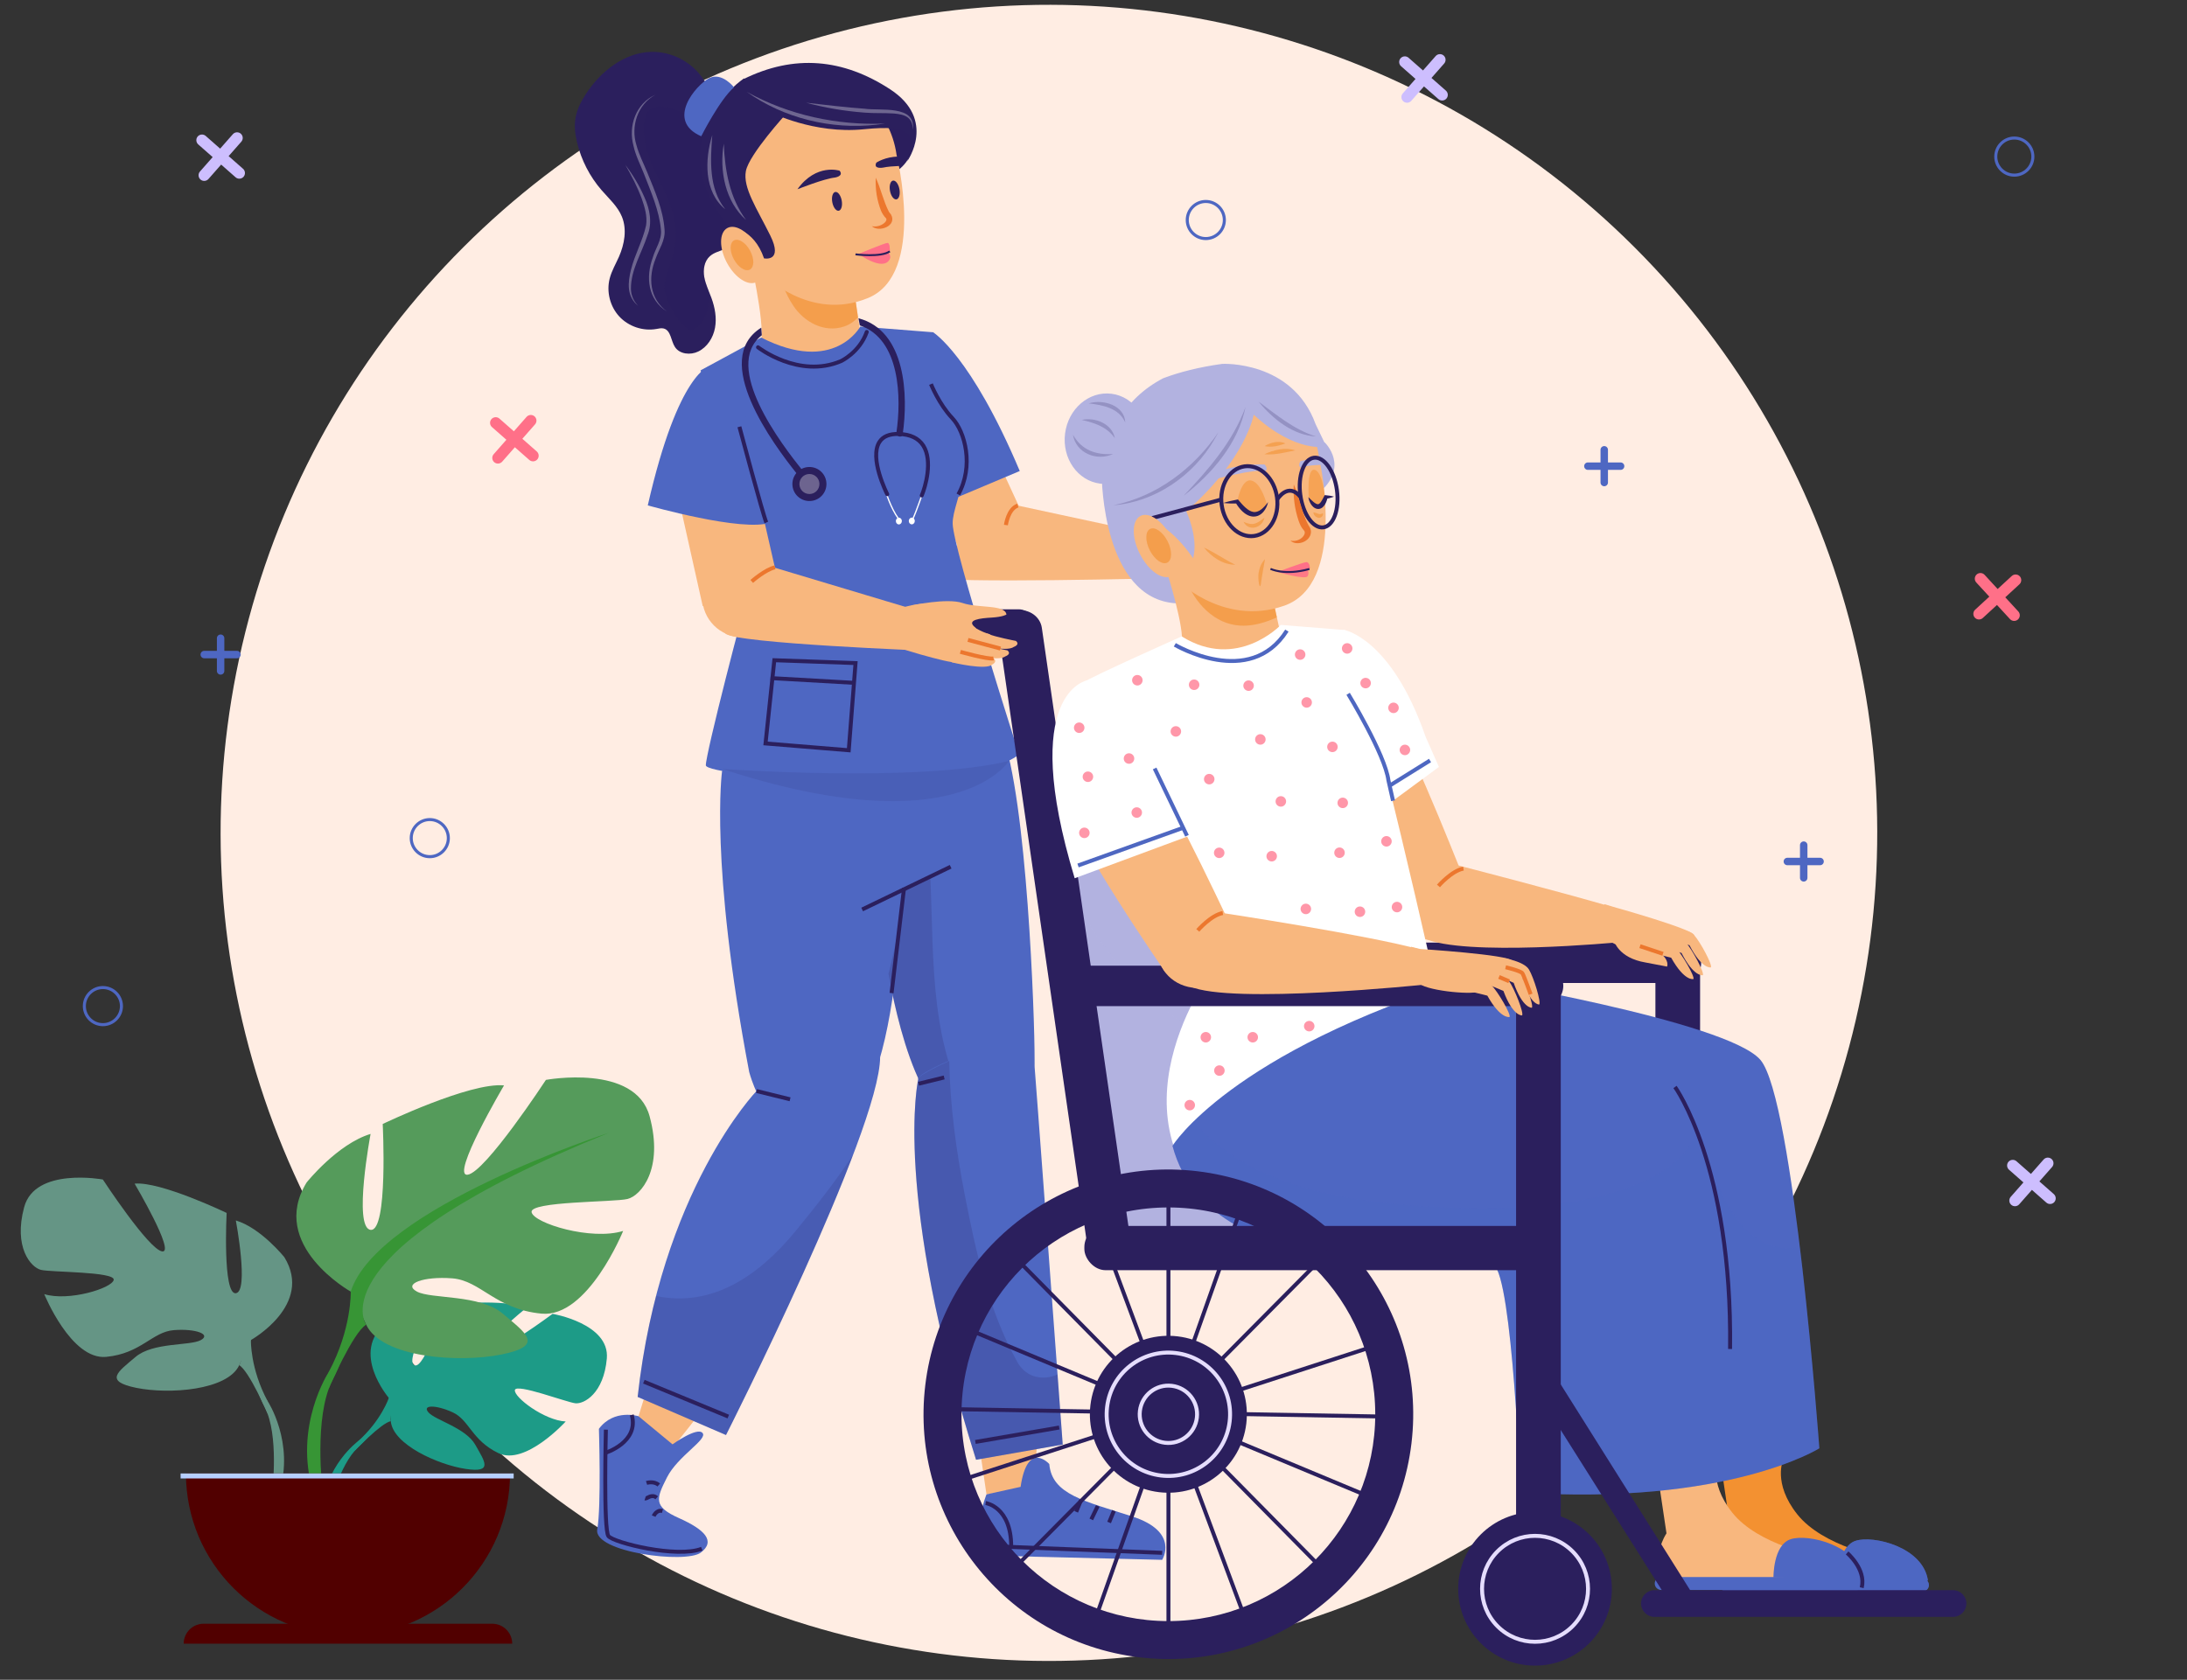 <?xml version="1.0" encoding="UTF-8"?>
<svg xmlns="http://www.w3.org/2000/svg" viewBox="0 0 657.84 505.41">
  <rect x="0" y="0" width="657.84" height="505.41" fill="#333333" stroke="none"/>
  <defs>
    <style>
      .cls-1 {
        fill: #ec772e;
      }

      .cls-2 {
        fill: #379535;
      }

      .cls-3 {
        fill: #559b5b;
      }

      .cls-4 {
        fill: #2b1f5d;
      }

      .cls-5 {
        opacity: .65;
      }

      .cls-5, .cls-6, .cls-7, .cls-8, .cls-9, .cls-10, .cls-11, .cls-12, .cls-13 {
        mix-blend-mode: multiply;
      }

      .cls-5, .cls-10, .cls-14 {
        fill: #4e67c2;
      }

      .cls-6 {
        opacity: .69;
      }

      .cls-6, .cls-15 {
        fill: #b2b2e0;
      }

      .cls-16 {
        fill: #510000;
      }

      .cls-17, .cls-18 {
        fill: #fff;
      }

      .cls-18 {
        opacity: .31;
      }

      .cls-19 {
        fill: #1d9b87;
      }

      .cls-7, .cls-20, .cls-21, .cls-22 {
        fill: #ff7088;
      }

      .cls-7, .cls-23 {
        opacity: .53;
      }

      .cls-24 {
        stroke-width: .59px;
      }

      .cls-24, .cls-25, .cls-26 {
        stroke: #2b1f5d;
      }

      .cls-24, .cls-25, .cls-26, .cls-27, .cls-28, .cls-29 {
        fill: none;
        stroke-miterlimit: 10;
      }

      .cls-30 {
        fill: #ffede3;
      }

      .cls-8 {
        opacity: .18;
      }

      .cls-8, .cls-9, .cls-11, .cls-12, .cls-31, .cls-13 {
        fill: #2b1f5d;
      }

      .cls-32 {
        fill: #659585;
      }

      .cls-9 {
        opacity: .25;
      }

      .cls-10 {
        opacity: .19;
      }

      .cls-33 {
        isolation: isolate;
      }

      .cls-34, .cls-35, .cls-23 {
        fill: #f39131;
      }

      .cls-25, .cls-26, .cls-27, .cls-28, .cls-29 {
        stroke-width: 1.19px;
      }

      .cls-26 {
        stroke-linecap: round;
      }

      .cls-21 {
        opacity: .72;
      }

      .cls-36 {
        fill: #f29031;
      }

      .cls-37 {
        fill: #f8b77e;
      }

      .cls-35 {
        opacity: .63;
      }

      .cls-11 {
        opacity: .15;
      }

      .cls-38 {
        mix-blend-mode: overlay;
      }

      .cls-22 {
        opacity: .86;
      }

      .cls-27 {
        stroke: #4e67c1;
      }

      .cls-39 {
        fill: #b6cfff;
      }

      .cls-40 {
        opacity: .58;
      }

      .cls-28 {
        stroke: #e5ddfd;
      }

      .cls-29 {
        stroke: #ec772e;
      }

      .cls-41 {
        opacity: .32;
      }

      .cls-12 {
        opacity: .35;
      }

      .cls-42 {
        fill: #cdbefe;
      }

      .cls-13 {
        opacity: .11;
      }

      .cls-43 {
        opacity: .22;
      }
    </style>
  </defs>
  <g class="cls-33">
    <g id="Layer_8" data-name="Layer 8">
      <g>
        <circle class="cls-30" cx="315.51" cy="250.6" r="249.15" transform="translate(-84.79 296.5) rotate(-45)"/>
        <path class="cls-14" d="M487.47,139.14h-3.8v-3.8c0-.62-.5-1.12-1.12-1.12s-1.12.5-1.12,1.12v3.8h-3.8c-.62,0-1.12.5-1.12,1.12s.5,1.12,1.12,1.12h3.8v3.8c0,.62.5,1.12,1.12,1.12s1.12-.5,1.12-1.12v-3.8h3.8c.62,0,1.12-.5,1.12-1.12s-.5-1.12-1.12-1.12Z"/>
        <path class="cls-20" d="M607.1,183.98l-3.92-4.26,4.26-3.92c.69-.63.73-1.72.1-2.4-.63-.69-1.72-.73-2.4-.1l-4.26,3.92-3.92-4.26c-.63-.69-1.72-.73-2.4-.1-.69.63-.73,1.72-.1,2.4l3.92,4.26-4.26,3.92c-.69.63-.73,1.72-.1,2.4.63.69,1.72.73,2.4.1l4.26-3.92,3.92,4.26c.63.69,1.72.73,2.4.1.69-.63.73-1.72.1-2.4Z"/>
        <path class="cls-20" d="M161.46,135.84l-4.34-3.82,3.82-4.34c.62-.7.55-1.78-.15-2.4-.7-.62-1.78-.55-2.4.15l-3.82,4.34-4.34-3.82c-.7-.62-1.78-.55-2.4.15s-.55,1.78.15,2.4l4.34,3.82-3.82,4.34c-.62.7-.55,1.78.15,2.4.7.62,1.78.55,2.4-.15l3.82-4.34,4.34,3.82c.7.62,1.78.55,2.4-.15.62-.7.55-1.78-.15-2.4Z"/>
        <path class="cls-42" d="M73.11,50.79l-4.34-3.82,3.82-4.34c.62-.7.55-1.78-.15-2.4-.7-.62-1.78-.55-2.4.15l-3.82,4.34-4.34-3.82c-.7-.62-1.78-.55-2.4.15s-.55,1.78.15,2.4l4.34,3.82-3.82,4.34c-.62.7-.55,1.78.15,2.4.7.62,1.78.55,2.4-.15l3.82-4.34,4.34,3.82c.7.62,1.78.55,2.4-.15s.55-1.78-.15-2.4Z"/>
        <path class="cls-42" d="M434.92,27.27l-4.34-3.82,3.82-4.34c.62-.7.55-1.78-.15-2.4-.7-.62-1.78-.55-2.4.15l-3.82,4.34-4.34-3.82c-.7-.62-1.78-.55-2.4.15-.62.7-.55,1.78.15,2.4l4.34,3.82-3.82,4.34c-.62.7-.55,1.78.15,2.4.7.62,1.78.55,2.4-.15l3.82-4.34,4.34,3.82c.7.62,1.78.55,2.4-.15.62-.7.55-1.78-.15-2.4Z"/>
        <path class="cls-42" d="M617.78,359.29l-4.34-3.82,3.82-4.34c.62-.7.55-1.78-.15-2.4-.7-.62-1.78-.55-2.4.15l-3.82,4.34-4.34-3.82c-.7-.62-1.78-.55-2.4.15-.62.7-.55,1.78.15,2.4l4.34,3.82-3.82,4.34c-.62.7-.55,1.78.15,2.4.7.62,1.78.55,2.4-.15l3.82-4.34,4.34,3.82c.7.62,1.78.55,2.4-.15.62-.7.55-1.78-.15-2.4Z"/>
        <path class="cls-14" d="M547.47,258.09h-3.8v-3.8c0-.62-.5-1.12-1.12-1.12s-1.12.5-1.12,1.12v3.8h-3.8c-.62,0-1.12.5-1.12,1.12s.5,1.12,1.12,1.12h3.8v3.8c0,.62.5,1.12,1.12,1.12s1.12-.5,1.12-1.12v-3.8h3.8c.62,0,1.12-.5,1.12-1.12s-.5-1.12-1.12-1.12Z"/>
        <path class="cls-14" d="M71.28,195.83h-3.8v-3.8c0-.62-.5-1.12-1.12-1.12s-1.12.5-1.12,1.12v3.8h-3.8c-.62,0-1.12.5-1.12,1.12s.5,1.12,1.12,1.12h3.8v3.8c0,.62.5,1.12,1.12,1.12s1.12-.5,1.12-1.12v-3.8h3.8c.62,0,1.12-.5,1.12-1.12s-.5-1.12-1.12-1.12Z"/>
        <path class="cls-14" d="M362.7,72.24c-3.33,0-6.04-2.71-6.04-6.04s2.71-6.04,6.04-6.04,6.04,2.71,6.04,6.04-2.71,6.04-6.04,6.04ZM362.7,61.08c-2.83,0-5.12,2.3-5.12,5.12s2.3,5.12,5.12,5.12,5.12-2.3,5.12-5.12-2.3-5.12-5.12-5.12Z"/>
        <path class="cls-14" d="M605.9,53.16c-3.33,0-6.04-2.71-6.04-6.04s2.71-6.04,6.04-6.04,6.04,2.71,6.04,6.04-2.71,6.04-6.04,6.04ZM605.9,41.99c-2.83,0-5.12,2.3-5.12,5.12s2.3,5.12,5.12,5.12,5.12-2.3,5.12-5.12-2.3-5.12-5.12-5.12Z"/>
        <path class="cls-14" d="M30.95,308.76c-3.33,0-6.04-2.71-6.04-6.04s2.71-6.04,6.04-6.04,6.04,2.71,6.04,6.04-2.71,6.04-6.04,6.04ZM30.95,297.6c-2.83,0-5.12,2.3-5.12,5.12s2.3,5.12,5.12,5.12,5.12-2.3,5.12-5.12-2.3-5.12-5.12-5.12Z"/>
        <path class="cls-14" d="M129.28,258.22c-3.33,0-6.04-2.71-6.04-6.04s2.71-6.04,6.04-6.04,6.04,2.71,6.04,6.04-2.71,6.04-6.04,6.04ZM129.28,247.05c-2.83,0-5.12,2.3-5.12,5.12s2.3,5.12,5.12,5.12,5.12-2.3,5.12-5.12-2.3-5.12-5.12-5.12Z"/>
        <g>
          <g>
            <g>
              <path class="cls-31" d="M269.39,51.66s6.72-3.55,5.18-12.65c-1.54-9.1-12.37-7.54-12.37-7.54l7.19,20.19Z"/>
              <path class="cls-12" d="M269.39,51.66s6.72-3.55,5.18-12.65c-1.54-9.1-12.37-7.54-12.37-7.54l7.19,20.19Z"/>
              <path class="cls-37" d="M304.54,151.77l46.99,10.11.07,12.05s-67.94,1.77-71.8-.29c-3.86-2.06,24.75-21.87,24.75-21.87Z"/>
              <path class="cls-14" d="M217.19,232.07s-3.83,27.31,8.17,90.5c0,0,7.67,29.53,27.67,16.13,20-13.4,18.56-86.4,18.58-95.2,0,0-48.98-24.77-54.43-11.44Z"/>
              <path class="cls-14" d="M236.5,187.74s-17.46,27.32-19,46.34l55.85,20.76,32.81-9.61s-4.7-43.49-19.63-60.25l-50.03,2.76Z"/>
              <path class="cls-14" d="M265.84,283.97s4.87,39.88,17.59,51.3,27.73-3.54,27.77-16.48c.04-12.94-2.31-78.54-9.85-98.05,0,0-43.12,10.92-35.51,63.23Z"/>
              <path class="cls-8" d="M293.69,337.84c-14.29-22.19-12.69-48.35-13.85-73.87-2.46,1.41-5.27,2.4-7.78,3.76-.88,8.62-2.57,16.06-4.58,24.45-.06.27-.16.5-.24.75,2.23,12.45,7.29,34.36,16.19,42.35,3.72,3.34,7.63,4.41,11.31,3.95-.38-.43-.73-.9-1.05-1.39Z"/>
              <path class="cls-37" d="M293.52,427.42c.1,1.21,3.21,22.22,3.21,22.22l14.36-2.25,1.72-27.18s-20.09-2.36-19.3,7.22Z"/>
              <path class="cls-37" d="M192.06,426.12l7.45-24.1s17.6,10.39,18.42,11.93c.82,1.53-16.06,22.16-16.06,22.16,0,0-12.7-4.63-9.81-9.99Z"/>
              <path class="cls-37" d="M297.78,133.48l10.45,22.63-5.31,12.42-14.5-3.01-8.7-24.59s13.6-9.16,18.06-7.45Z"/>
              <path class="cls-31" d="M211.7,24.05c-3.35-5.29-9.59-8.62-15.85-8.44-8.1.22-15.21,5.89-19.63,12.69-1.43,2.2-2.67,4.59-3.11,7.18-.43,2.48-.11,5.04.49,7.48,1.27,5.23,3.8,10.15,7.32,14.22,2.22,2.56,4.87,4.89,6.15,8.02,1.56,3.82.78,8.24-.88,12.03-.96,2.18-2.21,4.26-2.8,6.58-1.02,3.97.11,8.41,2.89,11.42,2.78,3,7.13,4.47,11.16,3.75.73-.13,1.48-.32,2.2-.14,2.19.56,2.15,3.69,3.39,5.58,1.42,2.17,4.66,2.48,6.99,1.35,2.73-1.32,4.52-4.17,5.06-7.16.54-2.98-.03-6.08-1.07-8.93-.77-2.11-1.8-4.15-2.18-6.37-.38-2.21.01-4.73,1.69-6.23,1.25-1.11,2.96-1.48,4.49-2.15,2.78-1.22,5.03-3.58,6.12-6.41,1.51-3.91.78-8.32-.46-12.32-1.24-4-2.99-7.88-3.54-12.04-.6-4.58.16-9.7-2.59-13.41l-5.83-6.71Z"/>
              <path class="cls-9" d="M220.12,44.17c-.38-2.9-.22-6.01-.74-8.85-2.95.91-5.95.91-9.16.26-3.29-.67-9.85-4.49-13.17-3.43-6.18,1.98-2.51,14.26-.74,18.01,4.03,8.58,8.92,16.19,6.21,26.08-1.87,6.85-4.44,9.44-.8,16.24,1.66,3.1,3.48,5.75,6.06,6.97.25-.08.51-.16.79-.3,3.91-1.91,5.21-7.61,4.48-11.94-.51-1.27-.98-2.55-1.21-3.9-.38-2.21.01-4.73,1.69-6.23.05-.05.11-.07.17-.12,1.42-1.53,3.42-2.5,5.39-2.58,2.28-1.31,4.11-3.41,5.06-5.87,1.51-3.91.78-8.32-.46-12.32-1.24-4-2.99-7.88-3.54-12.04Z"/>
              <path class="cls-37" d="M225.49,76.99s4.55,19.73,3.47,25.68c0,0,18.73,13.17,29.94-1.87,0,0-3.86-24.76-4.08-30.93s-35.04-10.59-29.32,7.11Z"/>
              <path class="cls-35" d="M238.64,92.03c3.29,4.88,9.26,8.22,15.28,6.21,1.66-.56,3.01-1.53,4.17-2.73-1.14-7.63-3.12-21.27-3.28-25.64-.14-3.83-13.64-6.99-22.46-4.58.19,9.06,1.24,19.23,6.29,26.73Z"/>
              <path class="cls-14" d="M280.7,100s11.32,6.87,26.04,41.72l-22.29,9.39s-9.43-47.21-3.75-51.11Z"/>
              <path class="cls-37" d="M269.67,46.5c-1.9-13.44-13.24-23.94-27.26-24.29-15.61-.39-28.59,11.95-28.98,27.56-.27,10.69,5.43,20.13,14.06,25.16l2.04,7.59s14.02,14.4,31.59,7.14c17.57-7.25,8.54-43.16,8.54-43.16Z"/>
              <path class="cls-31" d="M231.71,33.76s13.12,6.66,28.13,5.13c15.01-1.52,15.78,1.66,13.05,9.61,0,0,8.96-12.43-5.15-21.64-14.11-9.21-28.84-10.63-44.21-3,0,0,1.71,7.64,8.19,9.91Z"/>
              <path class="cls-31" d="M219.71,68.84c.02-.63,6.97-.25,10.11,8.9,0,0,5.88,1.2,1.86-6.91-4.01-8.11-8.29-14.34-7.32-19.38.97-5.04,12.27-17.38,12.27-17.38l-12.84-10.48s-26.38,17.48-4.7,44.38"/>
              <path class="cls-14" d="M220.78,26.27s-3.68-4.73-7.52-2.72c-3.85,2.01-13.18,12.75-2.33,17.45,0,0,5.55-11.04,9.86-14.73Z"/>
              <path class="cls-14" d="M227.56,328.27s-28.92,29.94-35.76,92.04l26.58,11.47s46.29-91.49,46.36-113.75c0,0-37.72,7.13-37.18,10.24Z"/>
              <path class="cls-11" d="M239.3,370.41c-10.91,13.32-25.03,23.09-41.96,19.53-2.36,9.1-4.31,19.21-5.54,30.37l26.58,11.47s24.95-49.32,38.25-84.34c-5.39,8.17-11.52,15.89-17.33,22.98Z"/>
              <path class="cls-14" d="M276.19,324.76s-7.86,34.14,17.4,114.46l26.07-4.58s-8.52-115.99-9.06-121.16c-.54-5.18-35.51,8.69-34.41,11.29Z"/>
              <path class="cls-8" d="M305.96,409.72c-8.67-15.64-12.37-32.89-15.77-50.27-2.53-12.98-4.45-26.9-4.66-40.23-4.64,2.12-9.69,4.72-9.34,5.54,0,0-7.86,34.14,17.4,114.46l26.07-4.58s-.63-8.55-1.55-21.1c-4.08,1.87-9.35,1.24-12.15-3.81Z"/>
              <path class="cls-14" d="M210.73,111.45s17.79,55.93,15.39,63.48c-2.41,7.55-13.85,51.84-13.81,55.34.05,3.51,77.85,9.49,94.23-3.26,0,0-19.88-61.92-19.98-69.44-.1-7.52,9.64-18.61-3.13-41.04l-2.65-16.55-22.01-1.73s-7.8,14.54-29.81,3.31l-18.24,9.88Z"/>
              <path class="cls-1" d="M263.41,53.44c1.53,3.31,2.29,6.95,3.9,10.15.19.37.22.32.7.95,1.93,3.44-3.62,5.5-5.76,3.53,1.67.29,3.24-.34,4.08-1.31.27-.42.47-.76.15-1.13-.43-.32-1.24-1.59-1.47-2.22-1.26-3.22-1.75-6.53-1.59-9.96h0Z"/>
              <path class="cls-37" d="M227.67,74.28c2.44,4.48,2.41,9.2-.07,10.55-2.47,1.35-6.46-1.19-8.89-5.67-2.44-4.48-2.41-9.2.07-10.55s6.46,1.19,8.89,5.67Z"/>
              <path class="cls-35" d="M225.61,75.4c1.32,2.43,1.31,4.98-.04,5.71-1.34.73-3.5-.65-4.82-3.07-1.32-2.43-1.31-4.98.04-5.71,1.34-.73,3.5.65,4.82,3.07Z"/>
              <path class="cls-14" d="M296.73,449.64s-4.96,12.24-.47,18.38l53.31,1.31s5.36-8.41-8.98-13.05c-14.34-4.64-24.18-6.58-24.97-15.78,0,0-6.54-7.3-8.63,6.87l-10.26,2.27Z"/>
              <path class="cls-14" d="M192.06,426.12s-7.38-2.32-11.91,3.79c0,0,.75,23.36-.5,30.25-1.25,6.89,26.63,10.42,31.15,6.99,4.52-3.43,1.25-6.89-6.53-10.36-7.78-3.47-6.95-5.76-3.65-12.26,3.3-6.5,12.34-11.45,10.7-13.37-1.63-1.92-9.03,3.42-9.03,3.42l-10.23-8.46Z"/>
              <path class="cls-26" d="M228.01,104.5s12.29,9.56,24.96,4.15c0,0,5.57-2.59,7.75-8.77"/>
              <path class="cls-25" d="M280.03,115.57s2.42,6.04,6.36,10.19c3.95,4.15,6.58,14.55,1.86,23.02"/>
              <line class="cls-25" x1="193.67" y1="415.73" x2="219.07" y2="426.22"/>
              <line class="cls-25" x1="293.39" y1="433.86" x2="318.6" y2="429.52"/>
              <line class="cls-25" x1="295.15" y1="465.11" x2="349.58" y2="467.22"/>
              <path class="cls-25" d="M296.48,452.24s7.69,1.07,7.68,13.08"/>
              <line class="cls-25" x1="328.25" y1="457.16" x2="330.2" y2="453.13"/>
              <line class="cls-25" x1="333.61" y1="458.09" x2="335.06" y2="454.57"/>
              <line class="cls-25" x1="323.72" y1="454.89" x2="325.17" y2="451.36"/>
              <path class="cls-25" d="M182.25,430.16s-.77,30.05.76,32.03c1.53,1.98,20.62,6.73,28.09,3.8"/>
              <path class="cls-25" d="M194.48,446.19s2.16-.7,3.68.62"/>
              <path class="cls-25" d="M194.04,450.87c.5.16,1.98-1.53,3.5-.21"/>
              <path class="cls-25" d="M196.62,456.17s.81-2.01,2.65-1.54"/>
              <path class="cls-25" d="M182.01,437.17s10.3-3.14,8.02-11.45"/>
              <line class="cls-25" x1="227.56" y1="328.27" x2="237.65" y2="330.76"/>
              <line class="cls-25" x1="276.29" y1="326.08" x2="284" y2="324.19"/>
              <polygon class="cls-25" points="232.91 198.65 230.27 223.69 255.3 225.74 257.34 199.51 232.91 198.65"/>
              <line class="cls-25" x1="231.79" y1="204.02" x2="257.18" y2="205.47"/>
              <line class="cls-25" x1="268.18" y1="298.8" x2="271.93" y2="267.19"/>
              <line class="cls-25" x1="259.33" y1="273.65" x2="285.95" y2="260.79"/>
              <g>
                <path class="cls-20" d="M267.65,75.63s.12-2.58-.73-2.52-8.72,3.33-8.72,3.33c0,0,6.46,1.29,9.46-.81Z"/>
                <path class="cls-20" d="M258.18,76.35s6.39,4.72,8.9,2.37c0,0,1.89-1.64-.49-3.11,0,0-6.54,1.85-8.42.74Z"/>
                <path class="cls-7" d="M267.65,75.63s.12-2.58-.73-2.52-8.72,3.33-8.72,3.33c0,0,6.46,1.29,9.46-.81Z"/>
              </g>
              <path class="cls-31" d="M252.55,51.36s-7.03-2.3-12.69,5.59c0,0,7.93-3.17,11.23-3.52,0,0,2.81-.39,1.46-2.07Z"/>
              <path class="cls-31" d="M270.27,47.12c-3.97,0-6.67,1.81-6.67,1.81-1.03,2.09,2.07,1.49,2.07,1.49,1.21-.27,3.04-.41,4.95-.49-.23-.9-.35-1.85-.35-2.81Z"/>
              <path class="cls-31" d="M253.18,60.32c.29,1.56-.11,2.94-.89,3.09-.78.14-1.65-1-1.94-2.56-.29-1.56.11-2.94.89-3.09.78-.14,1.65,1,1.94,2.56Z"/>
              <path class="cls-31" d="M270.54,56.9c.29,1.56-.11,2.94-.89,3.09-.78.14-1.65-1-1.94-2.56-.29-1.56.11-2.94.89-3.09.78-.14,1.65,1,1.94,2.56Z"/>
              <path class="cls-24" d="M257.33,76.53s7.66.98,10.32-.9"/>
              <path class="cls-13" d="M217.18,231.35s58.75,4.27,86.28-2.38c0,0-15.44,25.53-86.28,2.38Z"/>
              <g>
                <path class="cls-31" d="M238.35,145.73c.05,2.83,2.39,5.08,5.22,5.02,2.83-.05,5.08-2.39,5.02-5.22-.05-2.83-2.39-5.08-5.22-5.02-2.83.05-5.08,2.39-5.02,5.22Z"/>
                <path class="cls-18" d="M240.46,145.69c.03,1.66,1.4,2.98,3.07,2.95,1.66-.03,2.98-1.4,2.95-3.07-.03-1.66-1.4-2.98-3.07-2.95-1.66.03-2.98,1.4-2.95,3.07Z"/>
                <path class="cls-31" d="M229.15,100.88c-.07-.75-.13-1.51-.17-2.29-15.31,9.57,3.41,34.85,10.96,44.26.78.97,2.45-.04,1.67-1.02-6.59-8.2-24.47-31.56-12.46-40.96Z"/>
              </g>
              <path class="cls-31" d="M258.22,95.76c.13.72.27,1.44.4,2.15,12.26,4.11,12.52,21.97,11.02,32.23-.18,1.23,1.7,1.75,1.89.51,1.68-11.53,1.04-31.11-13.31-34.89Z"/>
              <path class="cls-17" d="M270.11,156.2c-2.35-3.17-3.99-8.5-4.01-8.56l.37-.11c.02.05,1.64,5.32,3.95,8.44l-.31.23Z"/>
              <path class="cls-17" d="M274.7,156.36l-.36-.16c1.25-2.73,3.34-8.88,3.36-8.94l.37.13c-.02.06-2.12,6.23-3.37,8.98Z"/>
              <path class="cls-4" d="M277.25,149.69c-.08,0-.16-.02-.23-.05-.3-.13-.44-.48-.31-.78,1.02-2.37,3.29-10.11.51-14.46-1.31-2.05-3.61-3.13-6.85-3.23-2.61-.07-4.4.65-5.35,2.16-2.91,4.61,2.34,15,2.39,15.1.15.29.03.65-.26.8-.29.15-.65.03-.8-.26-.23-.45-5.61-11.11-2.34-16.28,1.19-1.89,3.34-2.8,6.39-2.71,3.65.11,6.28,1.37,7.82,3.77,3.07,4.81.73,12.86-.42,15.56-.1.22-.32.36-.55.36Z"/>
              <path class="cls-17" d="M275.17,156.75c0,.56-.4,1.01-.9,1.02-.5,0-.91-.45-.91-1.01,0-.56.4-1.01.9-1.02.5,0,.91.45.91,1.01Z"/>
              <path class="cls-17" d="M271.28,156.77c0,.56-.4,1.01-.9,1.02s-.91-.45-.91-1.01c0-.56.4-1.01.9-1.02.5,0,.91.45.91,1.01Z"/>
            </g>
            <path class="cls-29" d="M302.57,157.98s.65-4.89,3.59-5.87"/>
            <g class="cls-38">
              <g class="cls-41">
                <path class="cls-17" d="M224.64,27.65c12.64,7,27.19,10.13,41.59,9.53-.9.13-1.8.25-2.7.35-13.52,1.51-27.79-1.96-38.89-9.88h0Z"/>
              </g>
              <g class="cls-41">
                <path class="cls-17" d="M242.41,30.9c5.22.58,12.5,1.47,17.66,1.81,4.69.69,15.54-1.23,14.51,6.3-.06-3.76-2.37-4.57-5.72-4.86-2.92-.21-5.93-.01-8.87-.27-5.94-.45-11.83-1.44-17.58-2.99h0Z"/>
              </g>
              <g class="cls-41">
                <path class="cls-17" d="M214.25,40.64c-.56,7.56-1.14,16.05,3.9,22.31-6.46-5.19-6.17-15.07-3.9-22.31h0Z"/>
              </g>
              <g class="cls-41">
                <path class="cls-17" d="M217.71,43.24c.33,8.13,1.79,16.32,6.71,22.96-6.29-5.56-8.1-14.95-6.71-22.96h0Z"/>
              </g>
              <g class="cls-41">
                <path class="cls-17" d="M197.13,28.51c-5.38,2.94-7.47,9.5-5.68,15.19.76,2.85,2.16,5.51,3.27,8.24,2.25,5.55,4.78,11.19,5.18,17.25.26,3.15-1.71,5.81-2.69,8.64-2.31,5.65-1.84,12.01,3.38,15.88-5.7-3.58-6.42-10.25-4.24-16.19.8-2.81,2.75-5.28,2.47-8.29-.51-5.87-2.99-11.41-5.1-16.88-1.09-2.8-2.51-5.48-3.16-8.44-1.64-6.02.7-12.75,6.56-15.4h0Z"/>
              </g>
              <g class="cls-41">
                <path class="cls-17" d="M188.04,49.53c2.31,3.04,4.3,6.33,5.82,9.87,1.61,3.54,2.41,7.72.88,11.44-1.75,5.41-5.02,10.37-4.96,16.12.04,1.88.81,3.68,2.16,5.02-1.55-1.14-2.51-3.02-2.74-4.97-.22-1.96.11-3.91.58-5.78,1.15-4.68,3.57-8.81,4.56-13.43.42-2.75-.41-5.46-1.32-8.07-1.31-3.55-3.08-6.92-4.97-10.21h0Z"/>
              </g>
            </g>
          </g>
          <g>
            <path class="cls-15" d="M331.41,143.52s.25,36.62,22.26,38c0,0,2.33-21.74-.85-28.79-3.18-7.04-21.4-9.21-21.4-9.21Z"/>
            <path class="cls-15" d="M398.5,133.15s7.82,7.47-2.22,15.49c-10.04,8.02-12.64-18.17,2.22-15.49Z"/>
            <path class="cls-31" d="M511.38,423.43v-134.95c0-3.69-3.02-6.72-6.72-6.72s-6.72,3.02-6.72,6.72v133.76c4.48.46,8.95.87,13.44,1.19Z"/>
            <g>
              <path class="cls-34" d="M536.4,439.13s-3.31,7.09,4.25,16.55c7.56,9.45,25.05,13.24,30.26,13.71,5.2.47,7.09,8.04,7.09,8.04l-58.15-.95s-3.78-7.09.95-14.65l-3.31-22.22,18.91-.47Z"/>
              <path class="cls-14" d="M579.63,475.55h.28c-1.44-10.08-16.42-13.68-21.74-11.95-4.96,1.61-5.18,10.19-5.18,11.38h-33.77c-1.07,0-1.94.87-1.94,1.94s.87,1.94,1.94,1.94h59.04c1.07,0,1.94-.87,1.94-1.94,0-.53-.22-1.02-.57-1.37Z"/>
              <path class="cls-5" d="M579.63,475.55h.28c-1.44-10.08-16.42-13.68-21.74-11.95-4.96,1.61-5.18,10.19-5.18,11.38h-33.77c-1.07,0-1.94.87-1.94,1.94s.87,1.94,1.94,1.94h59.04c1.07,0,1.94-.87,1.94-1.94,0-.53-.22-1.02-.57-1.37Z"/>
            </g>
            <rect class="cls-31" x="364.88" y="283.6" width="146.82" height="12.16" rx="5.99" ry="5.99"/>
            <path class="cls-31" d="M587.46,486.49h-89.82c-2.21,0-4.02-1.81-4.02-4.02h0c0-2.21,1.81-4.02,4.02-4.02h89.82c2.21,0,4.02,1.81,4.02,4.02h0c0,2.21-1.81,4.02-4.02,4.02Z"/>
            <g>
              <path class="cls-37" d="M516.87,438.65s-3.31,7.09,4.25,16.55c7.56,9.45,25.06,13.24,30.26,13.71,5.2.47,7.09,8.04,7.09,8.04l-58.15-.95s-3.78-7.09.95-14.65l-3.31-22.22,18.91-.47Z"/>
              <g>
                <path class="cls-14" d="M558.72,478.39h-59.04c-1.07,0-1.94-.87-1.94-1.94h0c0-1.07.87-1.94,1.94-1.94h59.04c1.07,0,1.94.87,1.94,1.94h0c0,1.07-.87,1.94-1.94,1.94Z"/>
                <path class="cls-14" d="M533.45,474.64s-.14-9.79,5.18-11.52c5.33-1.73,20.3,1.87,21.74,11.95l-26.93-.43Z"/>
              </g>
            </g>
            <path class="cls-37" d="M419.13,276.48s-25-42.05-25.77-51.73c-.77-9.68,22.96-8.96,26.88-5.4,3.91,3.56,21.84,49.49,21.84,49.49l-22.95,7.64Z"/>
            <path class="cls-17" d="M404.29,189.53s14.21,2.35,24.54,32.19l3.99,9.04-19.93,14.67s-18.12-52.76-8.6-55.9Z"/>
            <polygon class="cls-15" points="314.35 222.82 397.48 213.77 417.72 370.19 337.24 373.43 314.35 222.82"/>
            <path class="cls-6" d="M401.27,307.4c-.83.7-1.69,1.35-2.6,1.96-4.76,3.15-10.69,4.28-16.3,4.72-24.55,1.96-43.13-17.63-55.16-36.68-2.17-3.44-4.23-6.98-6.17-10.6l16.2,106.62,80.48-3.24-8.38-64.76c-2.67.8-5.38,1.44-8.08,1.97Z"/>
            <ellipse class="cls-37" cx="430.88" cy="271.6" rx="12.18" ry="11.17" transform="translate(-9.18 15.15) rotate(-1.99)"/>
            <path class="cls-37" d="M438.41,260.34s31.28,8.05,47.28,12.78l1.15,10.39s-46.58,4.48-58.66-1.26l10.23-21.91Z"/>
            <ellipse class="cls-37" cx="367.15" cy="140.72" rx="28.28" ry="29.82" transform="translate(203.2 498.11) rotate(-86.33)"/>
            <path class="cls-37" d="M351.09,172.39s5.26,16.51,4.39,21.57c0,0,19.19,10.48,29.85-2.6,0,0-4.75-20.78-5.2-25.98-.44-5.2-35.4-7.75-29.04,7.01Z"/>
            <path class="cls-35" d="M363.96,184.64c6.54,5.19,13.55,4.1,20.11,1.12-1.44-6.54-3.65-16.92-3.94-20.38-.32-3.8-18.99-6.17-26.62-1.45,1.63,7.58,4.32,15.85,10.45,20.71Z"/>
            <path class="cls-37" d="M397.1,139.42s7.91,36.35-10.87,42.85c-18.78,6.5-33.01-8.48-33.01-8.48l-4.47-18.38,48.36-15.99Z"/>
            <path class="cls-17" d="M355.47,191.49s-26.14,11.59-30.06,14.05c-3.91,2.45,12.66,69.42,39.06,91.71l67.85,1.3s-19.64-88.57-27.76-108.98l-19.3-1.54s-13.09,13.87-29.78,3.47Z"/>
            <path class="cls-17" d="M366.04,289.8s-34.33,43.79.52,75.27c0,0,33.73-48.35,57.91-50.03,0,0,25.86-8.99,39.35-6.18l-30.92-20.24-66.86,1.19Z"/>
            <path class="cls-14" d="M442.04,294.29s77.39,12.9,87.47,24.59c10.08,11.69,17.74,116.89,17.74,116.89,0,0-27.41,17.33-89.89,13.3,0,0-2.42-64.49-8.06-68.52-5.64-4.03-84.53,9.38-96.62-35.77,0,0,16.95-27.95,89.37-50.49Z"/>
            <path class="cls-10" d="M541.05,375.4c-18.34,2.33-23.74-18.25-31.05-33.77-9.64,20.19-48.6,22.24-67.88,21.87-26.44-.51-64.79-3.64-82.99-26.19-4.71,4.61-6.45,7.47-6.45,7.47,12.09,45.14,90.98,31.74,96.62,35.77,5.64,4.03,8.06,68.52,8.06,68.52,62.48,4.03,89.89-13.3,89.89-13.3,0,0-2.22-30.46-5.84-60.43-.12.02-.23.04-.35.06Z"/>
            <circle class="cls-31" cx="461.73" cy="478.05" r="23.11"/>
            <path class="cls-31" d="M464.15,302.72h-141.14c-3.34,0-6.08-2.74-6.08-6.08h0c0-3.34,2.74-6.08,6.08-6.08h141.14c3.34,0,6.08,2.74,6.08,6.08h0c0,3.34-2.74,6.08-6.08,6.08Z"/>
            <path class="cls-31" d="M462.75,477.35h0c-3.69,0-6.72-3.02-6.72-6.72v-173.36c0-3.69,3.02-6.72,6.72-6.72h0c3.69,0,6.72,3.02,6.72,6.72v173.36c0,3.69-3.02,6.72-6.72,6.72Z"/>
            <g>
              <rect class="cls-31" x="326.17" y="368.86" width="143.03" height="13.32" rx="6.37" ry="6.37"/>
              <path class="cls-31" d="M334.37,379.65h0c-3.57.45-6.89-1.91-7.37-5.26l-26.6-183.85c-.48-3.34,2.04-6.45,5.61-6.9h0c3.57-.45,6.89,1.91,7.37,5.26l26.6,183.85c.48,3.34-2.04,6.45-5.61,6.9Z"/>
              <rect class="cls-31" x="272.1" y="183.33" width="39.4" height="12.11" rx="5.05" ry="5.05"/>
            </g>
            <polygon class="cls-31" points="459.59 414.63 501.66 481.29 510.17 481.29 460.53 402.34 459.59 414.63"/>
            <g>
              <path class="cls-37" d="M372.64,285.47c.32,6.16-4.87,11.43-11.59,11.78-6.72.35-12.42-4.37-12.74-10.53s4.87-11.43,11.59-11.78c6.72-.35,12.42,4.37,12.74,10.53Z"/>
              <path class="cls-37" d="M350.59,292.62s-28.42-41.08-29.79-50.69c-1.37-9.61,22.35-10.39,26.48-7.08,4.13,3.31,24.92,48.01,24.92,48.01l-21.61,9.76Z"/>
              <path class="cls-37" d="M367.81,274.72s43.47,6.57,59.55,11.02l1.42,10.49s-58.66,6.1-70.83.56l9.87-22.07Z"/>
            </g>
            <path class="cls-17" d="M326.97,204.74s-20.68,3.44-3.71,59.51l35.42-13.12s-12.73-48.83-31.7-46.39Z"/>
            <path class="cls-15" d="M395.72,127.6c-6.99-19.21-28.06-18.12-28.06-18.12-7.04.98-12.88,2.48-17.77,4.32-5.77,3.03-10.66,7.43-13.7,13.33-4.5,8.71-4.7,18.6-2.88,28.13,4.46,2.53,8.78,1.79,8.78,1.79,7.63-3.06,16.79,10.92,16.79,10.92,1.68-6.31-2.06-14.12-2.06-14.12,17.88-15.6,20.3-29.06,20.3-29.06,12.84,11.79,21.84,9.55,21.84,9.55l-3.24-6.73Z"/>
            <ellipse class="cls-15" cx="332.63" cy="131.99" rx="13.63" ry="12.36" transform="translate(159.99 445.46) rotate(-82.8)"/>
            <path class="cls-15" d="M380.4,139.77s-7.33-.48-14.06,2.23l-.96,2.2s12.08-3.2,15.33-2.51c0,0,.82-.69-.31-1.92Z"/>
            <path class="cls-15" d="M399.96,137.56c-4.93.09-8.81,1.22-8.81,1.22-.85,1.45.11,1.94.11,1.94,1.5-.68,5.32-.9,8.79-.94-.1-.73-.13-1.47-.08-2.22Z"/>
            <path class="cls-27" d="M353.38,194.01s22.57,13.43,33.71-4.27"/>
            <path class="cls-21" d="M327.75,250.51c.04.87-.63,1.62-1.5,1.66-.87.04-1.62-.63-1.66-1.5-.04-.87.63-1.62,1.5-1.66s1.62.63,1.66,1.5Z"/>
            <path class="cls-21" d="M341.18,228.15c.04.87-.63,1.62-1.5,1.66-.87.04-1.62-.63-1.66-1.5-.04-.87.63-1.62,1.5-1.66.87-.04,1.62.63,1.66,1.5Z"/>
            <path class="cls-21" d="M343.69,204.59c.04.87-.63,1.62-1.5,1.66-.87.04-1.62-.63-1.66-1.5-.04-.87.63-1.62,1.5-1.66s1.62.63,1.66,1.5Z"/>
            <circle class="cls-21" cx="359.19" cy="206.03" r="1.58"/>
            <path class="cls-21" d="M377.15,206.22c.04.87-.63,1.62-1.5,1.66s-1.62-.63-1.66-1.5.63-1.62,1.5-1.66c.87-.04,1.62.63,1.66,1.5Z"/>
            <path class="cls-21" d="M365.31,234.35c.04.87-.63,1.62-1.5,1.66s-1.62-.63-1.66-1.5c-.04-.87.63-1.62,1.5-1.66.87-.04,1.62.63,1.66,1.5Z"/>
            <circle class="cls-21" cx="393.04" cy="211.35" r="1.58"/>
            <path class="cls-21" d="M380.69,222.4c.04.87-.63,1.62-1.5,1.66-.87.04-1.62-.63-1.66-1.5-.04-.87.63-1.62,1.5-1.66s1.62.63,1.66,1.5Z"/>
            <path class="cls-21" d="M386.85,241.05c.04.87-.63,1.62-1.5,1.66s-1.62-.63-1.66-1.5c-.04-.87.63-1.62,1.5-1.66.87-.04,1.62.63,1.66,1.5Z"/>
            <path class="cls-21" d="M394.37,273.4c.04.87-.63,1.62-1.5,1.66-.87.04-1.62-.63-1.66-1.5-.04-.87.63-1.62,1.5-1.66.87-.04,1.62.63,1.66,1.5Z"/>
            <circle class="cls-21" cx="402.92" cy="256.57" r="1.58"/>
            <path class="cls-21" d="M384.1,257.54c.04.87-.63,1.62-1.5,1.66-.87.04-1.62-.63-1.66-1.5-.04-.87.63-1.62,1.5-1.66.87-.04,1.62.63,1.66,1.5Z"/>
            <path class="cls-21" d="M410.65,274.24c.04.87-.63,1.62-1.5,1.66-.87.04-1.62-.63-1.66-1.5-.04-.87.63-1.62,1.5-1.66.87-.04,1.62.63,1.66,1.5Z"/>
            <path class="cls-21" d="M364.28,312.09c0,.87-.71,1.58-1.58,1.58s-1.58-.71-1.58-1.58.71-1.58,1.58-1.58,1.58.71,1.58,1.58Z"/>
            <path class="cls-21" d="M378.4,312.09c0,.87-.71,1.58-1.58,1.58s-1.58-.71-1.58-1.58.71-1.58,1.58-1.58,1.58.71,1.58,1.58Z"/>
            <path class="cls-21" d="M395.39,308.75c0,.87-.71,1.58-1.58,1.58s-1.58-.71-1.58-1.58.71-1.58,1.58-1.58,1.58.71,1.58,1.58Z"/>
            <path class="cls-21" d="M368.37,322.12c0,.87-.71,1.58-1.58,1.58s-1.58-.71-1.58-1.58.71-1.58,1.58-1.58,1.58.71,1.58,1.58Z"/>
            <path class="cls-21" d="M359.45,332.52c0,.87-.71,1.58-1.58,1.58s-1.58-.71-1.58-1.58.71-1.58,1.58-1.58,1.58.71,1.58,1.58Z"/>
            <circle class="cls-21" cx="400.79" cy="224.72" r="1.58"/>
            <circle class="cls-21" cx="366.73" cy="256.6" r="1.58"/>
            <path class="cls-21" d="M405.47,241.49c.04.87-.63,1.62-1.5,1.66-.87.04-1.62-.63-1.66-1.5-.04-.87.63-1.62,1.5-1.66s1.62.63,1.66,1.5Z"/>
            <path class="cls-21" d="M418.62,253.06c.04.87-.63,1.62-1.5,1.66-.87.04-1.62-.63-1.66-1.5s.63-1.62,1.5-1.66c.87-.04,1.62.63,1.66,1.5Z"/>
            <path class="cls-21" d="M421.79,272.84c.04.87-.63,1.62-1.5,1.66-.87.04-1.62-.63-1.66-1.5-.04-.87.63-1.62,1.5-1.66.87-.04,1.62.63,1.66,1.5Z"/>
            <path class="cls-21" d="M392.66,196.87c.04.87-.63,1.62-1.5,1.66-.87.04-1.62-.63-1.66-1.5-.04-.87.63-1.62,1.5-1.66.87-.04,1.62.63,1.66,1.5Z"/>
            <path class="cls-21" d="M406.8,195.02c.04.87-.63,1.62-1.5,1.66-.87.04-1.62-.63-1.66-1.5-.04-.87.63-1.62,1.5-1.66.87-.04,1.62.63,1.66,1.5Z"/>
            <path class="cls-21" d="M412.35,205.45c.04.87-.63,1.62-1.5,1.66-.87.04-1.62-.63-1.66-1.5-.04-.87.63-1.62,1.5-1.66.87-.04,1.62.63,1.66,1.5Z"/>
            <path class="cls-21" d="M355.27,219.99c.04.87-.63,1.62-1.5,1.66-.87.04-1.62-.63-1.66-1.5s.63-1.62,1.5-1.66c.87-.04,1.62.63,1.66,1.5Z"/>
            <path class="cls-21" d="M420.74,212.9c.04.87-.63,1.62-1.5,1.66-.87.04-1.62-.63-1.66-1.5-.04-.87.63-1.62,1.5-1.66.87-.04,1.62.63,1.66,1.5Z"/>
            <path class="cls-21" d="M424.17,225.56c.04.87-.63,1.62-1.5,1.66s-1.62-.63-1.66-1.5c-.04-.87.63-1.62,1.5-1.66.87-.04,1.62.63,1.66,1.5Z"/>
            <path class="cls-21" d="M328.82,233.63c.04.87-.63,1.62-1.5,1.66-.87.04-1.62-.63-1.66-1.5-.04-.87.63-1.62,1.5-1.66.87-.04,1.62.63,1.66,1.5Z"/>
            <circle class="cls-21" cx="324.62" cy="218.96" r="1.58"/>
            <path class="cls-21" d="M343.51,244.4c.04.87-.63,1.62-1.5,1.66s-1.62-.63-1.66-1.5c-.04-.87.63-1.62,1.5-1.66.87-.04,1.62.63,1.66,1.5Z"/>
            <g>
              <path class="cls-31" d="M360.2,352.41c-40.38-4.84-77.04,23.98-81.88,64.36-4.84,40.38,23.98,77.04,64.36,81.88,40.38,4.84,77.04-23.98,81.88-64.36,4.84-40.38-23.98-77.04-64.36-81.88ZM351.44,487.76c-34.37,0-62.23-27.86-62.23-62.23s27.86-62.23,62.23-62.23,62.23,27.86,62.23,62.23-27.86,62.23-62.23,62.23Z"/>
              <line class="cls-25" x1="351.46" y1="354.87" x2="351.46" y2="495.34"/>
              <line class="cls-25" x1="374.92" y1="358.91" x2="327.99" y2="491.3"/>
              <line class="cls-25" x1="400.91" y1="375.24" x2="302" y2="474.98"/>
              <line class="cls-25" x1="418.26" y1="403.43" x2="284.65" y2="446.78"/>
              <line class="cls-25" x1="416.27" y1="452.15" x2="286.64" y2="398.07"/>
              <line class="cls-25" x1="400.77" y1="475.11" x2="302.14" y2="375.1"/>
              <line class="cls-25" x1="376" y1="490.91" x2="326.91" y2="359.3"/>
              <line class="cls-25" x1="421.68" y1="426.31" x2="281.23" y2="423.9"/>
              <path class="cls-31" d="M354.25,402.09c-12.95-1.55-24.7,7.69-26.25,20.63-1.55,12.95,7.69,24.7,20.63,26.25,12.95,1.55,24.7-7.69,26.25-20.63,1.55-12.95-7.69-24.7-20.63-26.25Z"/>
              <path class="cls-28" d="M353.65,407.1c-10.18-1.22-19.42,6.04-20.64,16.22-1.22,10.18,6.04,19.42,16.22,20.64,10.18,1.22,19.42-6.04,20.64-16.22,1.22-10.18-6.04-19.42-16.22-20.64Z"/>
              <path class="cls-28" d="M352.47,416.97c-4.73-.57-9.02,2.81-9.59,7.54s2.81,9.02,7.54,9.59c4.73.57,9.02-2.81,9.59-7.54s-2.81-9.02-7.54-9.59Z"/>
            </g>
            <circle class="cls-28" cx="461.73" cy="478.05" r="15.94" transform="translate(-202.79 466.51) rotate(-45)"/>
            <circle class="cls-31" cx="461.73" cy="478.05" r="9.33" transform="translate(-202.79 466.51) rotate(-45)"/>
            <path class="cls-25" d="M503.84,327.05s17.23,23.85,16.56,78.84"/>
            <path class="cls-23" d="M372.15,150.92s1.21-7.06,4.27-6.33c3.06.72,4.67,7.28,4.67,7.28,0,0-3.6,6.46-8.94-.94Z"/>
            <path class="cls-23" d="M393.69,150.04s-.76-9.14,1.7-8.68c2.46.46,3.15,8.13,3.15,8.13,0,0-2.17,5.28-4.85.54Z"/>
            <path class="cls-4" d="M381.43,151.07c-.21,1.05-.67,2.06-1.4,2.92-.37.43-.83.81-1.38,1.09-.55.27-1.21.39-1.85.34-.64-.05-1.23-.27-1.74-.56-.53-.28-.97-.65-1.39-1.03-.81-.78-1.45-1.67-2-2.59l.54.25c-.7.02-1.41.01-2.12,0-.71-.03-1.42-.06-2.13-.15.68-.24,1.37-.4,2.06-.58.69-.16,1.38-.31,2.07-.43l.29-.05.25.3c.65.78,1.31,1.53,2.03,2.17.71.63,1.5,1.15,2.3,1.28.79.15,1.64-.15,2.4-.74.76-.58,1.44-1.37,2.07-2.22Z"/>
            <path class="cls-4" d="M393.57,149.61c.52.49.99.98,1.48,1.38.47.4,1.02.73,1.35.72.16,0,.28-.04.44-.16.16-.13.34-.33.5-.55.33-.47.62-1.04.92-1.62l.21-.41.29.03c.83.08,1.67.18,2.51.43-.81.34-1.63.52-2.46.69l.5-.38c-.14.7-.36,1.39-.77,2.06-.22.33-.47.67-.85.95-.37.29-.95.46-1.46.37-.52-.08-.91-.33-1.22-.6-.3-.27-.54-.57-.73-.89-.38-.63-.63-1.3-.73-2.02Z"/>
            <ellipse class="cls-25" cx="375.8" cy="150.79" rx="8.4" ry="10.57" transform="translate(-16.87 51.92) rotate(-7.73)"/>
            <path class="cls-25" d="M402.14,147.45c.79,5.78-1.04,10.81-4.08,11.22-3.04.41-6.14-3.94-6.93-9.72-.79-5.78,1.04-10.81,4.08-11.22,3.04-.41,6.14,3.94,6.93,9.72Z"/>
            <line class="cls-25" x1="346.55" y1="155.88" x2="367.25" y2="150.33"/>
            <ellipse class="cls-37" cx="347.67" cy="164.26" rx="5.36" ry="10.16" transform="translate(-36.68 175.77) rotate(-27)"/>
            <path class="cls-35" d="M351.21,162.85c1.43,2.8,1.39,5.69-.09,6.44-1.48.75-3.84-.91-5.27-3.71-1.43-2.8-1.39-5.69.09-6.44s3.84.91,5.27,3.71Z"/>
            <g class="cls-40">
              <path class="cls-36" d="M362.14,164.74c3.36,1.57,6.11,3.56,9.44,5.18-3.72.02-7.18-2.36-9.44-5.18h0Z"/>
            </g>
            <g class="cls-40">
              <path class="cls-36" d="M380.31,136.67c2.83-1.31,6.3-2.18,9.31-1.16-3.11.63-6.08,1.44-9.31,1.16h0Z"/>
            </g>
            <g class="cls-40">
              <path class="cls-36" d="M380.38,134.23c1.84-1.14,4.3-1.72,6.3-.81-2.06.73-4.08,1.27-6.3.81h0Z"/>
            </g>
            <g class="cls-40">
              <path class="cls-36" d="M374.04,157c1.22.53,2.31.83,3.29.57.73-.17,1.57-.73,2.21-1.2.24-.19.49-.39.79-.57-.63,3.08-4.75,4.25-6.28,1.2h0Z"/>
            </g>
            <g class="cls-40">
              <path class="cls-36" d="M395.07,154.17c1.32.14,1.72.91,2.84.24.28.92-.74,1.63-1.57,1.33-.73-.26-1.21-.81-1.28-1.58h0Z"/>
            </g>
            <g>
              <path class="cls-20" d="M394.01,171.05s0-1.97-1.08-1.91c-1.07.06-8.81,3.01-8.81,3.01,0,0,9.05-.78,9.89-1.11Z"/>
              <path class="cls-22" d="M393.14,170.94s.87,1.35.16,2.46c-.72,1.12-9.09-1.3-9.09-1.3l8.93-1.16Z"/>
            </g>
            <path class="cls-1" d="M389.15,145.75c1.82,3.98,2.42,8.67,4.49,12.41.42.5.7,1.2.7,1.89-.12,3.02-4.32,4.36-6.19,2.62,1.84.4,3.53-.54,4.16-1.76.24-.56.25-.99-.17-1.41-.83-.89-1.14-1.83-1.5-2.73-1.21-3.59-1.69-7.26-1.48-11.03h0Z"/>
            <path class="cls-37" d="M427.13,285.53s26.92,1.72,27.71,3.57c.79,1.85-7.67,8.2-10.05,9.26-2.38,1.06-16.76-.36-18.3-2.82-1.54-2.47-2.07-10.67-2.07-10.67,0,0-.47-.14,2.7.66Z"/>
            <path class="cls-37" d="M485.24,272.85s23.62,6.58,24.32,8.47c.69,1.89-4.93,4.35-7.37,5.28-2.43.93-16.72-1.25-18.12-3.79-1.4-2.55-1.49-10.76-1.49-10.76,0,0-.46-.16,2.67.8Z"/>
            <path class="cls-37" d="M452.44,288.29s6,.97,7.46,3.41c1.46,2.43,3.73,9.9,3.08,10.55,0,0-2.76.16-5.03-7.79l-6-3.08.49-3.08Z"/>
            <path class="cls-37" d="M449.45,289.89s6.05.63,7.65,2.97c1.6,2.35,4.29,9.67,3.68,10.35,0,0-2.74.32-5.47-7.49l-6.17-2.73.31-3.11Z"/>
            <path class="cls-37" d="M446.23,292.44s6.06.5,7.71,2.81c1.65,2.31,4.49,9.58,3.9,10.27,0,0-2.74.38-5.62-7.37l-6.22-2.6.24-3.11Z"/>
            <path class="cls-37" d="M440.59,294.84s6.07-.43,8.05,1.6c1.98,2.03,5.91,8.77,5.43,9.55,0,0-2.65.79-6.69-6.42l-6.55-1.62-.24-3.11Z"/>
            <path class="cls-37" d="M499.19,281.74s6.08-.19,7.98,1.92c1.9,2.11,5.55,9,5.04,9.76,0,0-2.68.68-6.42-6.69l-6.48-1.88-.11-3.12Z"/>
            <path class="cls-37" d="M501.58,279.43s6.08-.21,7.98,1.89c1.9,2.1,5.58,8.98,5.07,9.75,0,0-2.67.69-6.44-6.66l-6.49-1.86-.12-3.12Z"/>
            <path class="cls-37" d="M495.89,283.43s6.07-.43,8.05,1.6c1.98,2.03,5.91,8.77,5.43,9.55,0,0-2.65.79-6.69-6.42l-6.55-1.62-.24-3.11Z"/>
            <path class="cls-25" d="M384.14,150.34s3.33-5.54,7.09-.75"/>
            <path class="cls-37" d="M485.47,283s1.23,5.22,9.52,6.6l6.45,1.23s.92-1.84-2.3-4.3c-3.22-2.46-13.66-3.53-13.66-3.53Z"/>
            <path class="cls-29" d="M360.29,279.94s3.99-4.6,7.52-5.22"/>
            <path class="cls-29" d="M432.68,266.57s3.99-4.6,7.52-5.22"/>
            <line class="cls-29" x1="493.3" y1="284.69" x2="500.21" y2="286.99"/>
            <line class="cls-29" x1="450.89" y1="293.95" x2="453.94" y2="295.25"/>
            <path class="cls-29" d="M452.88,291.03s4.6,1.07,5.07,1.84,2.46,6.29,2.46,6.29"/>
            <g class="cls-40">
              <path class="cls-36" d="M380.52,168.26c-.37,2.01-.79,4.2-1.08,6.21-.44,4.73-1.22-.62-.84-2.25.27-1.45.82-2.92,1.92-3.96h0Z"/>
            </g>
            <path class="cls-24" d="M382.16,171.15s4.18,2.15,11.72.04"/>
            <g>
              <circle class="cls-37" cx="223.26" cy="179.69" r="12.03"/>
              <path class="cls-37" d="M203.24,145.99l8.13,36.35,12.96,2.8,9.66-10.42-7.37-32.28s-24.66-4.58-23.39,3.56Z"/>
              <path class="cls-14" d="M213.52,110.16s-9.42,1.33-18.67,41.9c0,0,28.79,8.21,36.94,5.14.94,2.67-4.25-38.84-18.27-47.04Z"/>
              <path class="cls-25" d="M222.41,128.41s7.16,26.78,8.1,28.8"/>
              <path class="cls-37" d="M229.29,169.69l50.04,15.01v11.12s-58.01-2.21-61.11-5.18c-3.11-2.97,11.07-20.95,11.07-20.95Z"/>
            </g>
            <path class="cls-37" d="M289.86,186.74c-2.77-1.79-5.13-4.1-8.41-4.89-.37-.09-.74-.13-1.11-.2-5.38-.44-11.07,1.91-11.07,1.91-4.83-.22-1.32,10.67-1.32,10.67,0,0,17.25,5.49,19.92,5.08,2.45-.38,8.91-7.29,9.97-8.43-2.85-.77-5.47-2.51-7.97-4.13Z"/>
            <path class="cls-37" d="M286.35,199.3s10.28,2.49,12.13.63c0,0,1.69-.79.38-1.83,0,0-5.88-.79-7.45-1.49-1.57-.71-6.5,1.82-5.06,2.69Z"/>
            <path class="cls-37" d="M291.5,196.69s8.67,2.5,10.92.79c0,0,1.96-.66.6-1.79,0,0-6.48-1.25-8.16-2.07-1.68-.83-4.88,2.09-3.36,3.07Z"/>
            <path class="cls-37" d="M294.05,193.84s8.67,2.5,10.92.79c0,0,1.96-.66.6-1.79,0,0-6.48-1.25-8.16-2.07-1.68-.83-4.88,2.09-3.36,3.07Z"/>
            <path class="cls-37" d="M274.19,182.18s10.69-2.35,15.36-.74c4.67,1.61,12.82.37,13.18,3.47,0,0-1.05.71-4.45.91-3.4.2-7.84.66-4.95,2.96,2.88,2.3-20.33-.73-19.13-6.6Z"/>
            <path class="cls-29" d="M226.12,174.94s4.07-3.59,7-4.24"/>
            <path class="cls-29" d="M291.16,192.54s7.71,2.06,9.78,2.61"/>
            <path class="cls-29" d="M288.88,196.13s8.23,2.33,9.98,1.98"/>
            <g class="cls-43">
              <path class="cls-4" d="M356.04,149.16c7.47-7.92,14.86-16.35,18.61-26.73-2.15,10.93-10.03,20.05-18.61,26.73h0Z"/>
            </g>
            <g class="cls-43">
              <path class="cls-4" d="M378.58,120.85c5.37,3.96,10.82,8.52,17.3,10.48-6.98-.37-13.03-5.28-17.3-10.48h0Z"/>
            </g>
            <g class="cls-43">
              <path class="cls-4" d="M334.81,152.04c13.09-2.61,24.29-11.09,31.71-22.02-.4.73-.8,1.46-1.23,2.18-6.22,10.85-17.89,18.93-30.49,19.83h0Z"/>
            </g>
            <g class="cls-43">
              <path class="cls-4" d="M334.81,136.58c-4.81,2.31-11.21-.24-12.06-5.77,2.55,4.58,6.92,6.18,12.06,5.77h0Z"/>
            </g>
            <g class="cls-43">
              <path class="cls-4" d="M325.38,126.35c3.97-.92,9.18,1.17,9.96,5.5-2.34-3.39-6.04-4.62-9.96-5.5h0Z"/>
            </g>
            <g class="cls-43">
              <path class="cls-4" d="M327.47,121.37c4.29-1.34,10.8.54,11.01,5.77-1.89-4.38-6.74-5.26-11.01-5.77h0Z"/>
            </g>
            <path class="cls-25" d="M555.6,467.25s5.76,4.85,4.4,10.46"/>
            <path class="cls-27" d="M405.51,208.76s11.12,18.27,12.12,26.02l1.39,6.16"/>
            <line class="cls-27" x1="347.31" y1="231.21" x2="357.04" y2="251.47"/>
            <line class="cls-27" x1="324.27" y1="260.41" x2="355.85" y2="249.08"/>
            <line class="cls-27" x1="418.02" y1="236.37" x2="430.14" y2="228.82"/>
          </g>
        </g>
        <g>
          <path class="cls-19" d="M116.96,420.61s-11.87-13.84-.73-22.64c0,0,8.13-4.92,14.76-4.52,0,0-9.4,15.76-6.36,17.32,3.04,1.57,9.2-18.31,9.2-18.31,0,0,18.51-1.79,24.46,1.07,0,0-15.82,12.95-12.49,13.72,3.33.77,20.42-11.94,20.42-11.94,0,0,17.23,2.93,16.31,13.44-.92,10.51-6.85,13.75-9.46,13.47-2.61-.28-17.87-6.1-18.2-3.97-.33,2.14,8.85,9.12,15.29,9.45,0,0-12.14,13.39-20.22,9.53-8.07-3.87-8.76-9.99-13.79-12.29-5.03-2.3-9.33-2.29-7.25.05,2.08,2.34,11.18,4.62,14.06,9.71,2.88,5.09,5.46,8.52-2.89,7.27-8.35-1.26-21.92-7.37-22.52-14.36l-.6-7Z"/>
          <g>
            <path class="cls-19" d="M174.08,409.03s-46.79-1.8-57.12,11.58c0,0-2.29,6.84-9.32,13.08l-1.1,2.99s8.11-8.55,11.01-9.07c0,0-4.54-16.58,56.52-18.57Z"/>
            <path class="cls-19" d="M107.64,433.68s-10.04,7.43-10.74,20.7l1.82.16s3.21-13.72,9-19.09c5.8-5.37-.09-1.77-.09-1.77Z"/>
          </g>
        </g>
        <g>
          <path class="cls-32" d="M75.47,403.2s18.88-10.57,10.07-24.92c0,0-7.05-8.81-14.6-11.07,0,0,4.03,21.39,0,21.9-4.03.5-2.77-24.16-2.77-24.16,0,0-19.88-9.56-27.68-8.81,0,0,12.33,20.89,8.31,20.39-4.03-.5-17.87-21.64-17.87-21.64,0,0-20.39-3.78-23.66,8.31-3.27,12.08,2.01,18.12,5.03,18.88,3.02.76,22.4.5,21.9,3.02-.5,2.52-13.59,6.54-20.89,4.28,0,0,8.05,19.88,18.62,18.88,10.57-1.01,13.84-7.55,20.39-8.05,6.54-.5,11.33,1.26,8.05,3.02-3.27,1.76-14.35.58-19.63,5.07-5.29,4.49-9.56,7.26.25,9.28,9.82,2.01,27.43.76,30.96-6.8l3.52-7.55Z"/>
          <g>
            <path class="cls-32" d="M16.58,366.96s52.85,17.11,58.89,36.24c0,0-.25,8.56,5.03,18.37v3.78s-5.54-12.84-8.56-14.6c0,0,11.83-16.61-55.37-43.79Z"/>
            <path class="cls-32" d="M80.51,421.57s8.15,12.38,3.5,27.44l-2.1-.56s2.04-16.59-2.23-24.94c-4.26-8.35.82-1.94.82-1.94Z"/>
          </g>
        </g>
        <g>
          <path class="cls-3" d="M105.5,388.62s-24.88-13.93-13.27-32.84c0,0,9.29-11.61,19.24-14.6,0,0-5.31,28.2,0,28.86,5.31.66,3.65-31.85,3.65-31.85,0,0,26.21-12.61,36.49-11.61,0,0-16.26,27.54-10.95,26.87,5.31-.66,23.55-28.53,23.55-28.53,0,0,26.87-4.98,31.19,10.95,4.31,15.92-2.65,23.89-6.64,24.88-3.98,1-29.53.66-28.86,3.98.66,3.32,17.92,8.63,27.54,5.64,0,0-10.62,26.21-24.55,24.88-13.93-1.33-18.25-9.95-26.87-10.62-8.63-.66-14.93,1.66-10.62,3.98,4.31,2.32,18.91.76,25.88,6.68,6.97,5.92,12.61,9.57-.33,12.23-12.94,2.65-36.16,1-40.81-8.96l-4.64-9.95Z"/>
          <g>
            <path class="cls-2" d="M183.13,340.85s-69.67,22.56-77.63,47.77c0,0,.33,11.28-6.64,24.22v4.98s7.3-16.92,11.28-19.24c0,0-15.59-21.9,72.99-57.73Z"/>
            <path class="cls-2" d="M98.87,412.84s-10.74,16.32-4.62,36.18l2.76-.74s-2.68-21.88,2.94-32.88c5.62-11-1.08-2.56-1.08-2.56Z"/>
          </g>
        </g>
        <path class="cls-16" d="M104.67,492.08c26.92,0,48.74-21.82,48.74-48.74H55.93c0,26.92,21.82,48.74,48.74,48.74Z"/>
        <path class="cls-16" d="M154.08,494.56H55.25c0-3.32,2.69-6.01,6.01-6.01h86.8c3.32,0,6.01,2.69,6.01,6.01h0Z"/>
        <rect class="cls-39" x="54.32" y="443.34" width="100.19" height="1.5"/>
      </g>
    </g>
  </g>
</svg>